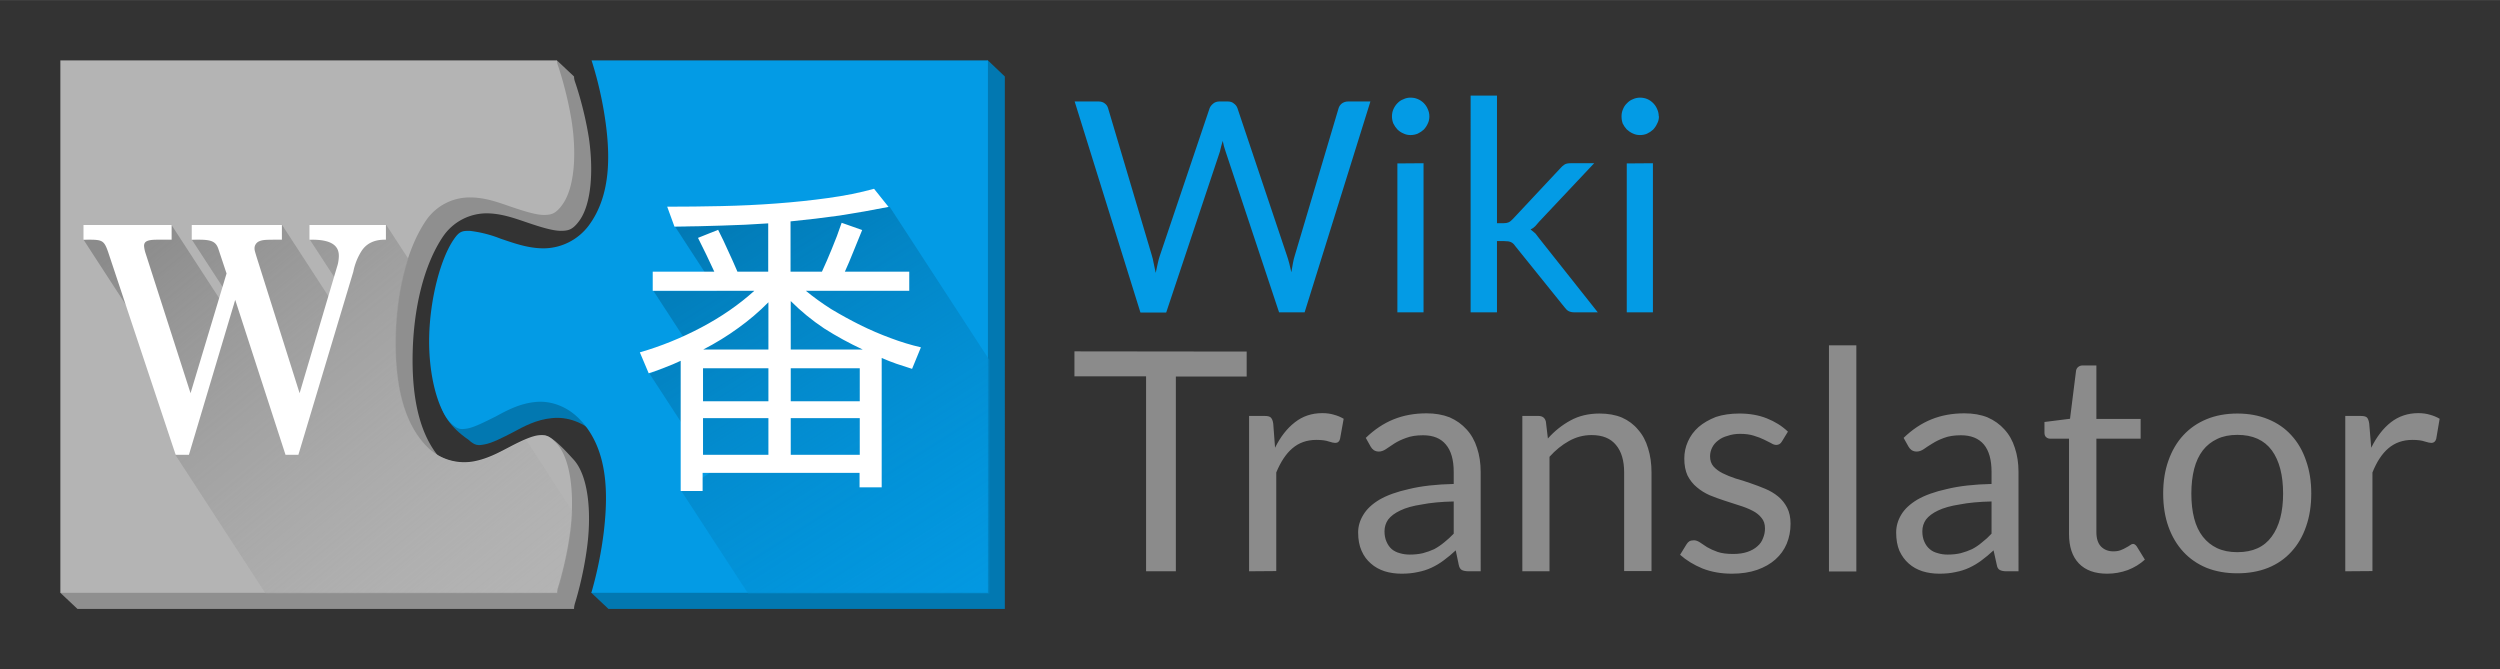 <svg xmlns="http://www.w3.org/2000/svg" xmlns:xlink="http://www.w3.org/1999/xlink" width="469.61" height="125.69" viewBox="0 0 124.25 33.25"><rect x="0" y="0" width="124.25" height="33.25" fill="#333333" stroke="none"/><defs><linearGradient id="d"><stop offset="0" stop-color="#8b8b8b"/><stop offset="1" stop-color="#b4b4b4" stop-opacity="0"/></linearGradient><linearGradient id="c"><stop offset="0" stop-color="#0277b1"/><stop offset="1" stop-color="#039be5" stop-opacity=".26"/></linearGradient><linearGradient id="b"><stop offset="0" stop-color="#039be5"/><stop offset="1" stop-color="#0280bc"/></linearGradient><linearGradient id="a" x1="34.4" x2="47.49" y1="286.09" y2="296.87" gradientTransform="translate(0 -71.58)" gradientUnits="userSpaceOnUse" xlink:href="#b"/><linearGradient id="e" x1="115.65" x2="176.95" y1="29.13" y2="125.82" gradientUnits="userSpaceOnUse" xlink:href="#c"/><linearGradient id="f" x1="23.69" x2="98.21" y1="27.43" y2="118.94" gradientUnits="userSpaceOnUse" xlink:href="#d"/></defs><path fill="#0278b1" d="M22.18 17.55c-.57 1.62-.71 3.06 1.1 4.3.33.3.47.3.82.23.34-.06.84-.31 1.4-.6.55-.3 1.17-.63 1.92-.7.76-.09 1.65.2 2.31.93 2.03 3.1 1.44 5.03-.34 7.75l.85.8h19.7V3.8L49.1 3z" paint-order="stroke fill markers"/><path fill="#039be5" d="M29.4 3c.16.49.47 1.56.66 2.82.26 1.72.36 3.84-.81 5.4a2.82 2.82 0 0 1-2.27 1.12c-.78-.01-1.47-.27-2.1-.48a6.07 6.07 0 0 0-1.54-.39c-.37 0-.51.02-.79.43-.66.96-1.18 2.96-1.22 4.85-.04 1.9.44 3.66 1.1 4.3.33.3.48.3.82.24.35-.07.84-.32 1.4-.6.55-.3 1.17-.63 1.93-.71.76-.09 1.64.2 2.3.93 1.37 1.49 1.34 3.7 1.13 5.51a19.4 19.4 0 0 1-.62 3.04H49.1V3z" paint-order="stroke fill markers"/><path fill="#8f8f8f" d="M3 29.46l.85.8h24.68c0-.1.02-.18.04-.26 0 0 .44-1.36.63-2.98.19-1.61.04-3.39-.7-4.19-.38-.42-1.1-1.21-1.44-1.18-.32.04-.26 1.03-.8 1.3-.53.28-1.12.63-1.84.77a2.62 2.62 0 0 1-2.28-.67c-1.34-1.26-1.68-3.4-1.63-5.54.05-2.14.53-4.31 1.51-5.76a2.63 2.63 0 0 1 2.19-1.15c.76.01 1.43.27 2.06.48.62.21 1.18.38 1.58.39.4 0 .6-.05.92-.47.65-.86.72-2.6.5-4.13-.24-1.54-.69-2.8-.69-2.8a.83.83 0 0 1-.05-.27l-.85-.8z"/><path fill="#b4b4b4" d="M3 3v26.46h24.69a.83.83 0 0 1 .04-.26s.44-1.36.63-2.97c.18-1.62.03-3.4-.7-4.2-.39-.41-.58-.43-.9-.4-.33.04-.8.25-1.34.53s-1.13.62-1.84.76a2.62 2.62 0 0 1-2.3-.66c-1.32-1.27-1.66-3.4-1.62-5.55.05-2.14.53-4.3 1.51-5.75a2.63 2.63 0 0 1 2.2-1.15c.76 0 1.43.26 2.05.47.62.21 1.19.39 1.58.4.4 0 .6-.05.92-.47.66-.87.73-2.6.5-4.14-.24-1.53-.68-2.79-.68-2.79a.83.83 0 0 1-.06-.28z"/><path fill="url(#e)" d="M151.7 28.74l-32.57 3.82.17.23-2.32.09 7.84 12.05h-11.9l7.37 11.33-6.75.93 1.47 2.11-2.85 1.12 11.86 18.23-5.84 3.85 12.46 19.14h45.25v-43.8l-18.68-28.7-4.9.72z" paint-order="stroke fill markers" transform="matrix(.265 0 0 .265 2.56 2.56)"/><path fill="url(#f)" d="M22.53 32.56L6.02 35.31 18.2 54.05l5.08 21.66 16.87 25.94h54.79a3.15 3.15 0 0 1 .15-.98s1.66-5.13 2.38-11.24c.12-1.06.19-2.14.23-3.22L89 72.81c-.8.34-1.69.76-2.62 1.25-2.02 1.05-4.24 2.34-6.95 2.89-2.7.54-6.1-.1-8.65-2.52-5.03-4.78-6.32-12.86-6.14-20.95.11-5.05.86-10.14 2.3-14.58l-4.13-6.34-6.09 1.17-.74-1.17-.38 1.39-7.13 1.36 4.73 7.26-1.03 3.68-8.9-13.69-16.93 2.75 7.85 12.06-.75 1.95z" transform="matrix(.265 0 0 .265 2.56 2.56)"/><g fill="#fff" font-weight="400" word-spacing="0"><g style="line-height:1.25;-inkscape-font-specification:'Century Schoolbook L'"><path stroke-width=".4" d="M9.47 19.54L7.24 12.6a1.53 1.53 0 0 1-.08-.38c0-.23.17-.31.67-.31h.7v-.73H4.15v.73h.3c.64 0 .73.06.92.6L8.73 22.6h.66l2.3-7.7 2.5 7.7h.64l2.73-9.1a3 3 0 0 1 .41-1.03c.25-.38.64-.56 1.15-.56h.06v-.73h-3.8v.73h.13c.9 0 1.33.26 1.33.8 0 .16-.03.38-.09.55l-1.86 6.28-2.14-6.78c-.09-.3-.1-.33-.1-.43 0-.14.09-.28.23-.34.17-.07.28-.08.88-.08h.25v-.73H9.53v.73h.36c.63 0 .85.1.97.48l.4 1.2z" aria-label="W" font-family="Century Schoolbook L" font-size="16.07" letter-spacing="0" style="-inkscape-font-specification:'Century Schoolbook L'"/></g><path stroke-width=".42" d="M33.16 10.27q1.33 0 2.7-.03 1.4-.03 2.73-.13 1.34-.1 2.56-.27 1.25-.17 2.29-.46l.72.9q-1.2.24-2.43.43-1.21.17-2.44.29v2.5h1.56q.25-.54.49-1.13.25-.59.49-1.3l1.02.36-.44 1.08q-.21.53-.42.99h3.2v.95h-5.14q.57.47 1.26.91.7.42 1.44.79.75.37 1.51.65.77.29 1.51.46l-.44 1.07-.77-.25q-.37-.13-.74-.29v6.43h-1.1v-.72h-7.8v.9h-1.09v-6.47q-.38.18-.78.33-.4.16-.81.29l-.44-1.04q1.56-.45 3.04-1.23 1.5-.79 2.65-1.83h-5.05v-.95h3.06l-.39-.83-.42-.85 1-.4q.28.55.5 1.05.23.49.46 1.03h1.53v-2.4q-1.16.08-2.31.11-1.16.04-2.35.05zM39.3 22.6h3.43v-1.82h-3.43zm-4.36 0h3.25v-1.82h-3.25zm4.36-4.3v1.64h3.43V18.3zm-4.36 1.64h3.25V18.3h-3.25zm7.94-2.57q-1.01-.47-1.92-1.05-.9-.6-1.66-1.36v2.41zm-4.69-2.35q-.69.7-1.5 1.28-.81.59-1.74 1.07h3.24z" aria-label="番" style="fill:#ffffff;fill-opacity:1;stroke-width:0.423" font-family="Noto Sans" font-size="16.93" letter-spacing="-42.31"/></g><g font-family="Lato" font-size="7.07" font-weight="400" letter-spacing="0" word-spacing="0"><g fill="#039be5"><path d="M53.41 5.04h1.18q.2 0 .32.1.12.09.16.23l2.17 7.3q.06.19.1.42l.1.47.1-.47q.05-.24.12-.43l2.46-7.29q.05-.12.17-.22.13-.11.32-.11h.4q.2 0 .31.1.13.09.18.23l2.45 7.3q.13.37.23.86l.08-.46q.04-.22.1-.4l2.17-7.3q.04-.13.16-.23.14-.1.32-.1h1.1l-3.27 10.48h-1.27l-2.66-8q-.08-.22-.14-.52l-.08.28-.06.25-2.67 8h-1.28zM70.75 8.11v7.41h-1.3v-7.4zm.29-2.33q0 .2-.08.36-.07.16-.2.3-.13.12-.3.2-.17.07-.36.07-.19 0-.35-.08-.17-.07-.3-.2-.12-.13-.2-.29-.07-.17-.07-.36 0-.19.07-.35.08-.18.2-.3.13-.14.3-.2.16-.08.35-.08.2 0 .36.07.17.07.3.2.13.13.2.3.08.17.08.36zM74.4 4.75v6.34h.33q.15 0 .24-.04.1-.04.22-.17l2.34-2.5q.1-.12.22-.2.1-.07.3-.07h1.18l-2.73 2.9-.2.23q-.1.1-.23.16l.24.2.2.26 2.9 3.66h-1.17q-.16 0-.28-.06-.11-.06-.21-.2l-2.44-3.03q-.1-.15-.22-.2-.1-.05-.33-.05h-.36v3.54h-1.31V4.75zM82.15 8.11v7.41h-1.3v-7.4zm.3-2.33q0 .2-.09.36-.07.16-.2.3-.13.12-.3.2-.16.07-.35.07-.2 0-.36-.08-.16-.07-.3-.2-.12-.13-.2-.29-.06-.17-.06-.36 0-.19.07-.35.07-.18.2-.3.13-.14.29-.2.17-.08.36-.08.19 0 .36.07.16.07.29.2.13.13.2.3.08.17.08.36z" style="line-height:1.25;-inkscape-font-specification:Lato"/></g><g fill="#8b8b8b"><path d="M61.96 17.47v1.24h-3.52v9.68h-1.48V18.7H53.4v-1.24zM62.08 28.39v-7.72h.78q.22 0 .3.08.09.09.12.3l.09 1.2q.4-.81.98-1.26.58-.46 1.37-.46.32 0 .58.08.26.07.48.2l-.18 1q-.05.2-.24.2-.1 0-.32-.07-.22-.08-.62-.08-.7 0-1.19.42-.47.4-.8 1.2v4.9zM73.59 28.39h-.6q-.2 0-.33-.06-.12-.06-.16-.26l-.15-.72q-.3.28-.6.5-.28.21-.6.36-.32.15-.69.22-.36.08-.8.08-.45 0-.84-.12-.4-.13-.68-.38-.3-.25-.47-.64-.17-.38-.17-.91 0-.46.26-.88.25-.42.8-.75.57-.33 1.48-.53.9-.22 2.21-.25v-.6q0-.9-.39-1.36-.38-.46-1.13-.46-.5 0-.84.13-.34.12-.59.28l-.42.28q-.18.12-.35.12-.14 0-.25-.07-.1-.07-.16-.18l-.24-.43q.64-.62 1.38-.92.74-.3 1.64-.3.64 0 1.15.2.5.22.84.6.35.38.52.92.18.54.18 1.19zm-3.52-.83q.35 0 .65-.07.3-.08.56-.2.26-.14.5-.34.24-.19.47-.43v-1.6q-.93.02-1.59.15-.66.1-1.07.3-.4.19-.6.45-.18.26-.18.58 0 .3.1.52.1.23.26.37.17.14.4.2.23.07.5.07zM75.66 28.39v-7.72h.8q.3 0 .37.28l.1.84q.5-.56 1.13-.9.62-.34 1.44-.34.63 0 1.11.2.49.22.8.6.34.38.5.93.17.54.17 1.2v4.9h-1.36v-4.9q0-.88-.4-1.36-.4-.5-1.22-.5-.6 0-1.13.3-.52.29-.96.78v5.69zM88.56 21.94q-.1.17-.28.17-.12 0-.26-.09l-.36-.18q-.2-.1-.5-.19-.28-.09-.68-.09-.34 0-.62.1-.27.07-.47.23-.2.15-.3.36-.1.2-.1.43 0 .3.17.5.18.2.46.34t.64.26q.36.1.73.23.38.13.74.28.36.15.64.38t.45.56q.17.33.17.8 0 .53-.19.99-.19.45-.56.78-.37.33-.91.52-.55.19-1.25.19-.81 0-1.47-.26-.65-.27-1.11-.68l.32-.52q.06-.1.14-.15.09-.05.23-.05.13 0 .29.1l.36.24q.22.13.53.24.3.1.77.1.4 0 .7-.1.3-.1.5-.28.2-.17.28-.4.1-.23.1-.49 0-.32-.17-.52-.17-.22-.45-.36-.29-.15-.65-.26l-.74-.24q-.37-.12-.74-.27-.36-.16-.64-.4-.28-.23-.46-.58-.16-.35-.16-.84 0-.45.18-.85.18-.41.53-.72.35-.3.86-.5.51-.17 1.17-.17.76 0 1.36.24.61.24 1.05.66zM92.26 17.16V28.4H90.9V17.16zM100.32 28.39h-.6q-.2 0-.32-.06-.13-.06-.16-.26l-.16-.72q-.3.28-.6.5-.28.21-.6.36-.32.15-.69.22-.35.08-.8.08-.45 0-.84-.12-.4-.13-.68-.38-.29-.25-.47-.64-.16-.38-.16-.91 0-.46.25-.88t.8-.75q.57-.33 1.48-.53.9-.22 2.21-.25v-.6q0-.9-.38-1.36-.39-.46-1.14-.46-.5 0-.84.13-.33.12-.58.28-.25.15-.43.28-.18.12-.35.12-.14 0-.25-.07-.1-.07-.16-.18l-.24-.43q.64-.62 1.38-.92.74-.3 1.64-.3.65 0 1.15.2.5.22.84.6.35.38.52.92.18.54.18 1.19zm-3.52-.83q.36 0 .65-.07.3-.08.56-.2.27-.14.5-.34.25-.19.47-.43v-1.6q-.93.02-1.59.15-.65.1-1.07.3-.4.19-.6.45-.18.26-.18.58 0 .3.1.52.1.23.27.37.16.14.4.2.22.07.49.07zM104.73 28.51q-.92 0-1.41-.51-.49-.51-.49-1.47V21.8h-.93q-.12 0-.2-.07-.09-.07-.09-.22v-.54l1.27-.16.3-2.39q.02-.11.1-.18.1-.08.22-.08h.69v2.66h2.2v.98h-2.2v4.64q0 .48.23.72.24.24.61.24.22 0 .37-.06.16-.06.27-.13.12-.06.2-.12.08-.06.14-.06.1 0 .19.13l.4.65q-.36.33-.85.52-.5.18-1.02.18zM111.2 20.55q.84 0 1.52.28.69.28 1.16.8.48.52.73 1.26.26.73.26 1.63 0 .92-.26 1.65-.25.73-.73 1.25-.47.52-1.16.8-.68.27-1.52.27-.85 0-1.53-.27-.68-.28-1.16-.8-.48-.52-.74-1.25t-.26-1.65q0-.9.26-1.63.26-.74.74-1.26t1.16-.8q.68-.28 1.53-.28zm0 6.89q1.14 0 1.7-.77.57-.77.57-2.14 0-1.38-.56-2.15-.57-.77-1.71-.77-.58 0-1 .2-.43.2-.72.57-.29.38-.43.92-.14.55-.14 1.23 0 .69.14 1.23t.43.91q.29.37.71.57.43.2 1 .2zM116.56 28.39v-7.72h.77q.23 0 .31.08.08.09.11.3l.1 1.2q.4-.81.97-1.26.59-.46 1.37-.46.32 0 .58.08.26.07.48.2l-.17 1q-.06.2-.24.2-.1 0-.33-.07-.22-.08-.61-.08-.71 0-1.2.42-.47.4-.79 1.2v4.9z" style="line-height:1.25;-inkscape-font-specification:Lato"/></g></g></svg>